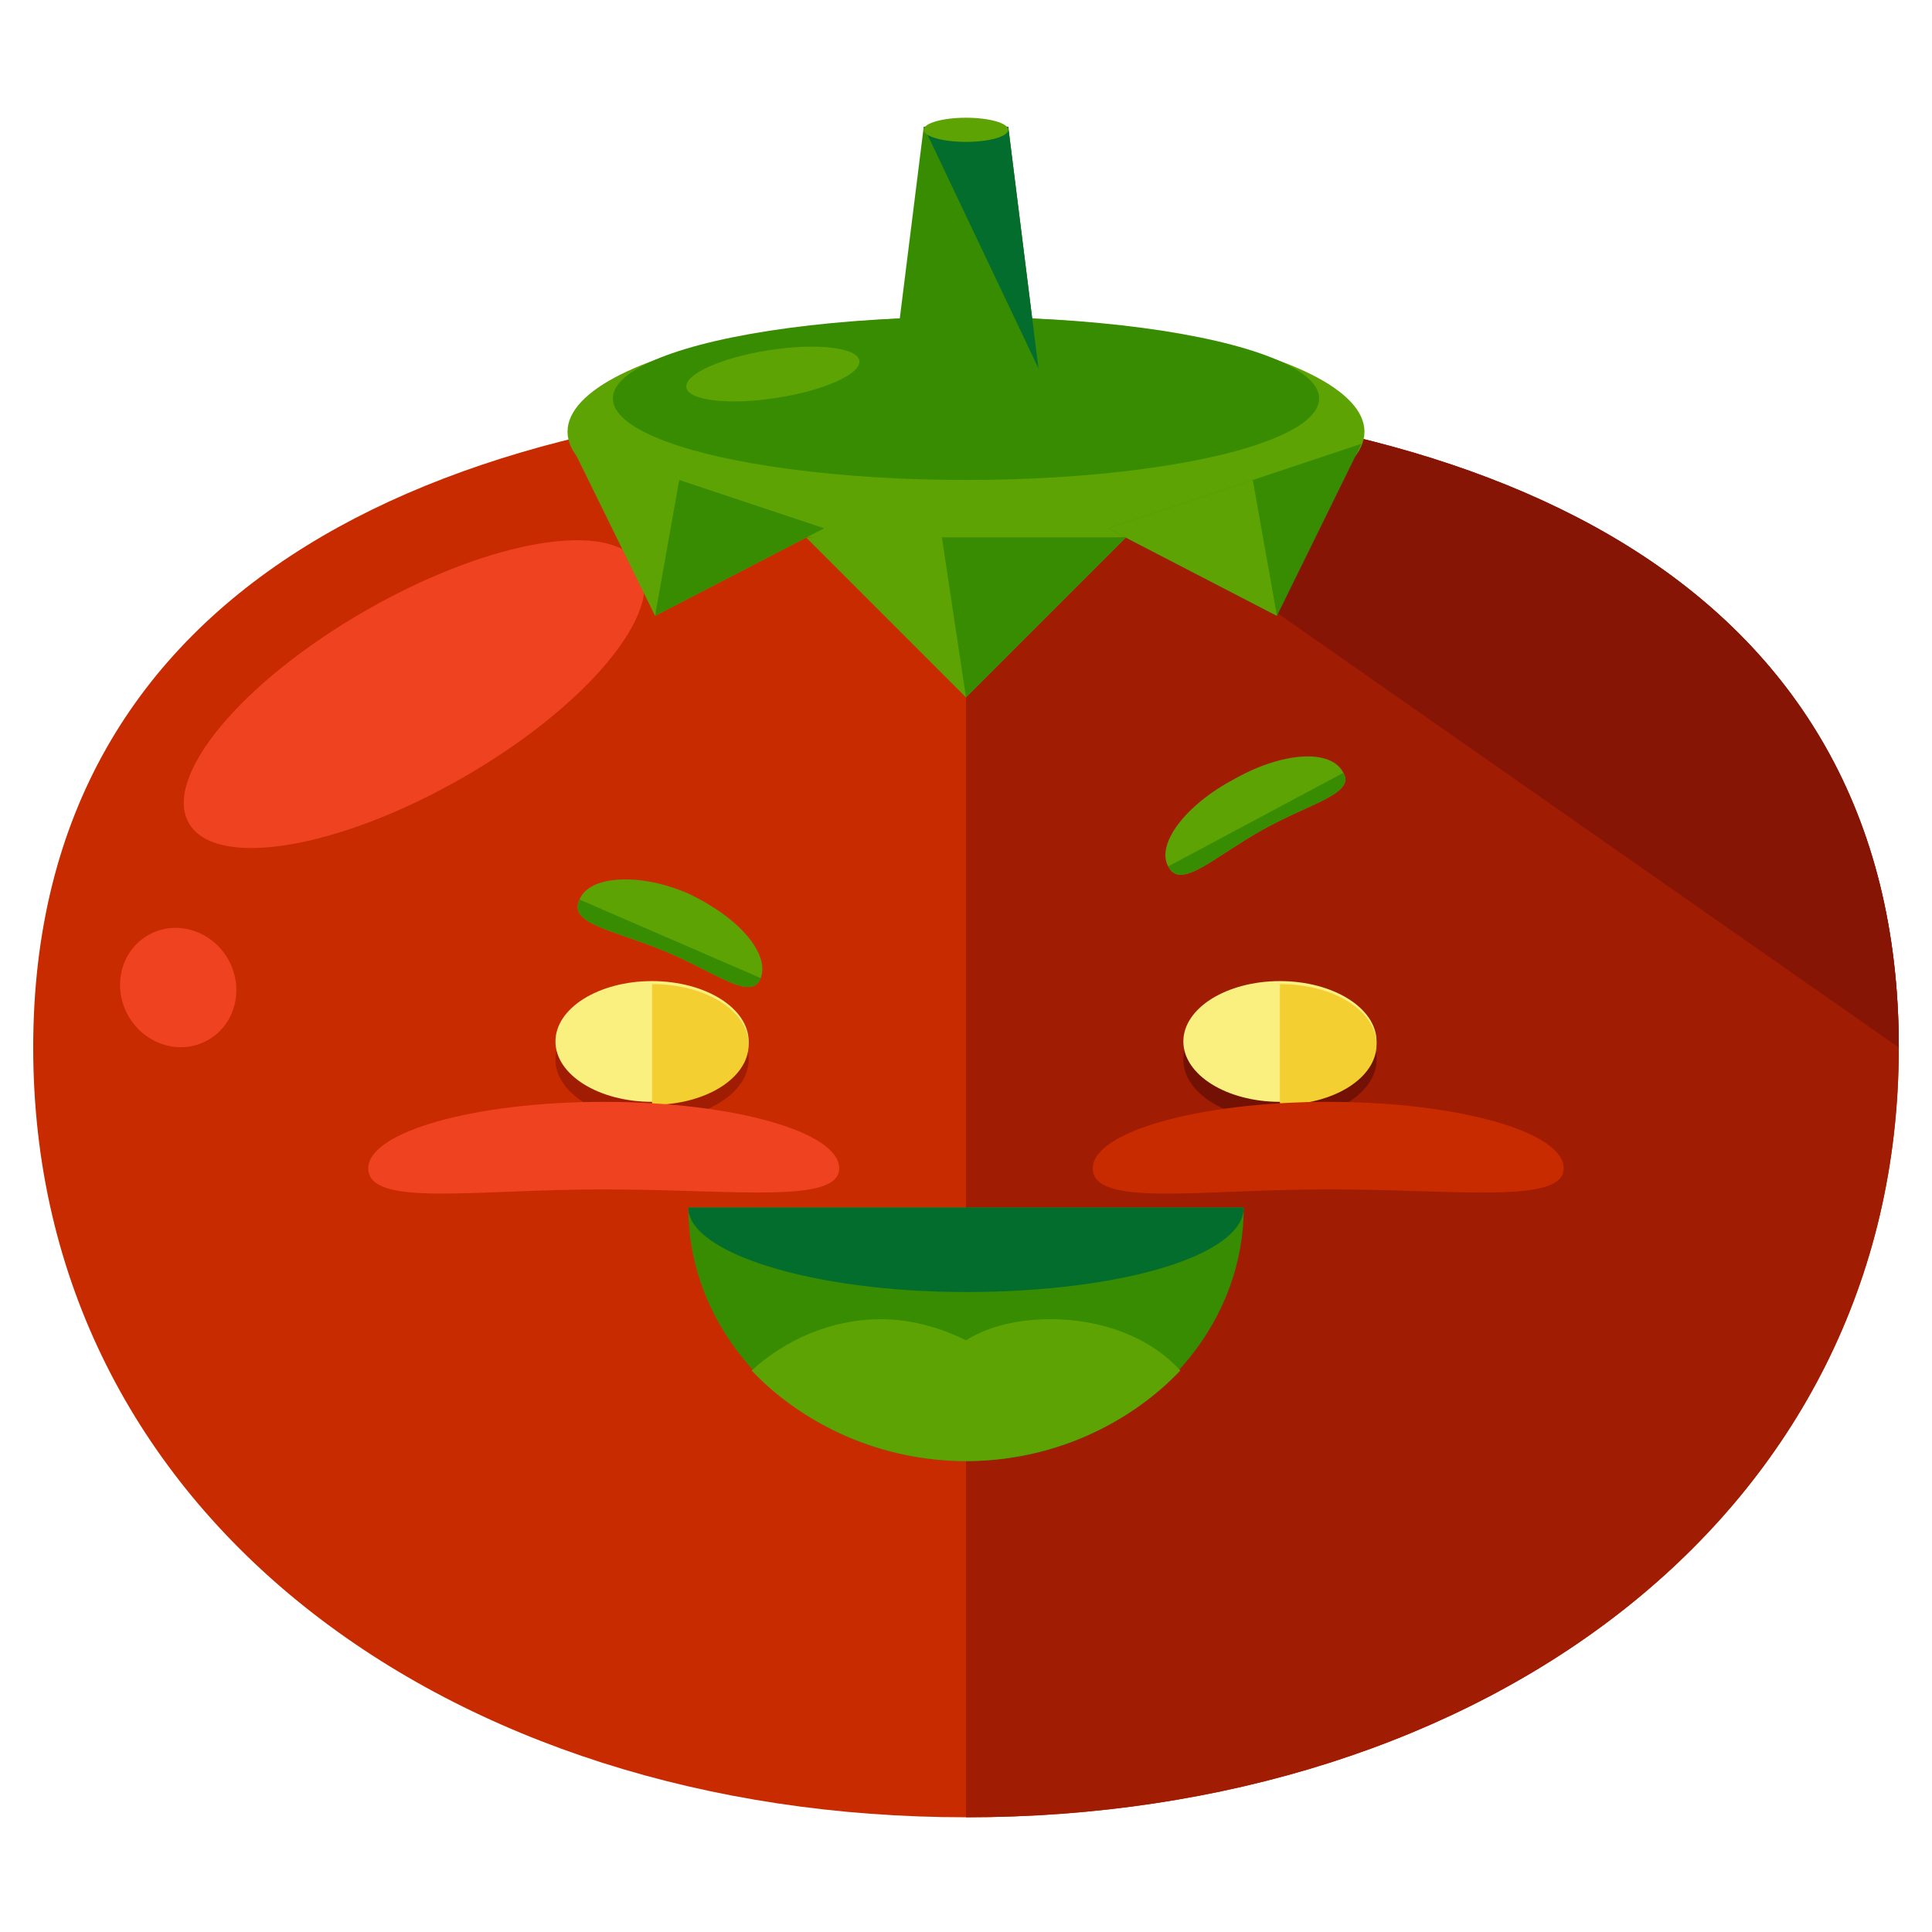 <?xml version="1.0" encoding="utf-8"?>
<!-- Generator: Adobe Illustrator 16.0.0, SVG Export Plug-In . SVG Version: 6.00 Build 0)  -->
<!DOCTYPE svg PUBLIC "-//W3C//DTD SVG 1.1//EN" "http://www.w3.org/Graphics/SVG/1.1/DTD/svg11.dtd">
<svg version="1.1" id="Layer_1" xmlns="http://www.w3.org/2000/svg" xmlns:xlink="http://www.w3.org/1999/xlink" x="0px" y="0px"
	 width="64px" height="64px" viewBox="0 0 64 64" enable-background="new 0 0 64 64" xml:space="preserve">
<g>
	<g>
		<g>
			<path fill="#C92B00" d="M62.9,34.7c0,15.5-13.8,25.5-30.9,25.5c-17.1,0-30.9-10-30.9-25.5c0-15.5,13.8-21.6,30.9-21.6
				C49.1,13.1,62.9,19.2,62.9,34.7z"/>
		</g>
		<g>
			<path fill="#A01C02" d="M32,13.1c17.1,0,30.9,6,30.9,21.6c0,15.5-13.8,25.5-30.9,25.5"/>
		</g>
		<g>
			<path fill="#871506" d="M32,13.1c17.1,0,30.9,6,30.9,21.6"/>
		</g>
		<g>
			<ellipse transform="matrix(0.868 -0.497 0.497 0.868 -9.601 9.839)" fill="#EF4220" cx="13.7" cy="23" rx="8.6" ry="3.2"/>
		</g>
		<g>
			<ellipse transform="matrix(0.868 -0.497 0.497 0.868 -15.47 7.262)" fill="#EF4220" cx="5.9" cy="32.7" rx="1.9" ry="2"/>
		</g>
		<g>
			<ellipse fill="#5EA304" cx="32" cy="14.3" rx="13.2" ry="3.8"/>
		</g>
		<g>
			<ellipse fill="#388C02" cx="32" cy="13.2" rx="11.7" ry="2.7"/>
		</g>
		<g>
			<g>
				<polygon fill="#5EA304" points="26.7,17.8 32,23.1 37.3,17.8 				"/>
			</g>
			<g>
				<polygon fill="#388C02" points="31.2,17.8 32,23.1 37.3,17.8 				"/>
			</g>
		</g>
		<g>
			<g>
				<g>
					<polygon fill="#5EA304" points="18.9,14.7 21.7,20.4 27.3,17.5 					"/>
				</g>
				<g>
					<polygon fill="#388C02" points="22.5,15.9 21.7,20.4 27.3,17.5 					"/>
				</g>
			</g>
			<g>
				<g>
					<polygon fill="#388C02" points="45.1,14.7 42.3,20.4 36.7,17.5 					"/>
				</g>
				<g>
					<polygon fill="#5EA304" points="41.5,15.9 42.3,20.4 36.7,17.5 					"/>
				</g>
			</g>
		</g>
		<g>
			<polygon fill="#388C02" points="34.4,12.2 29.6,12.2 30.6,4.2 33.4,4.2 			"/>
		</g>
		<g>
			<polyline fill="#036D2E" points="30.6,4.2 33.4,4.2 34.4,12.2 			"/>
		</g>
		<g>
			<ellipse fill="#5EA304" cx="32" cy="4.3" rx="1.4" ry="0.4"/>
		</g>
		<g>
			
				<ellipse transform="matrix(0.988 -0.153 0.153 0.988 -1.588 4.056)" fill="#5EA304" cx="25.6" cy="12.4" rx="2.9" ry="0.8"/>
		</g>
	</g>
	<g>
		<g>
			<g>
				<ellipse fill="#A01C02" cx="21.6" cy="35.1" rx="3.2" ry="2"/>
			</g>
			<g>
				<ellipse fill="#721104" cx="42.4" cy="35.1" rx="3.2" ry="2"/>
			</g>
			<g>
				<ellipse fill="#F9F080" cx="21.6" cy="34.5" rx="3.2" ry="2"/>
			</g>
			<g>
				<path fill="#F4CF31" d="M21.6,32.6c1.8,0,3.2,0.9,3.2,2s-1.4,2-3.2,2"/>
			</g>
			<g>
				<ellipse fill="#F9F080" cx="42.4" cy="34.5" rx="3.2" ry="2"/>
			</g>
			<g>
				<path fill="#F4CF31" d="M42.4,32.6c1.8,0,3.2,0.9,3.2,2s-1.4,2-3.2,2"/>
			</g>
		</g>
		<g>
			<g>
				<g>
					<g>
						<g>
							<g>
								<path fill="#5EA304" d="M25.2,32.4c-0.3,0.8-1.5-0.2-3.2-0.9c-1.7-0.7-3.2-0.9-2.8-1.7c0.3-0.8,2-0.9,3.6-0.2
									C24.5,30.4,25.5,31.6,25.2,32.4z"/>
							</g>
						</g>
					</g>
				</g>
				<g>
					<g>
						<g>
							<g>
								<path fill="#5EA304" d="M38.7,28.7c0.4,0.8,1.5-0.3,3.1-1.2c1.6-0.9,3.1-1.2,2.7-1.9c-0.4-0.8-2-0.7-3.6,0.2
									C39.2,26.7,38.3,28,38.7,28.7z"/>
							</g>
						</g>
					</g>
				</g>
			</g>
			<g>
				<g>
					<g>
						<g>
							<g>
								<path fill="#388C02" d="M25.2,32.4c-0.3,0.8-1.5-0.2-3.2-0.9c-1.7-0.7-3.2-0.9-2.8-1.7"/>
							</g>
						</g>
					</g>
				</g>
				<g>
					<g>
						<g>
							<g>
								<path fill="#388C02" d="M38.7,28.7c0.4,0.8,1.5-0.3,3.1-1.2c1.6-0.9,3.1-1.2,2.7-1.9"/>
							</g>
						</g>
					</g>
				</g>
			</g>
		</g>
		<g>
			<g>
				<path fill="#EF4220" d="M27.8,38.7c0,1.2-3.5,0.7-7.8,0.7c-4.3,0-7.8,0.6-7.8-0.7c0-1.2,3.5-2.2,7.8-2.2
					C24.3,36.5,27.8,37.5,27.8,38.7z"/>
			</g>
			<g>
				<path fill="#C92B00" d="M51.8,38.7c0,1.2-3.5,0.7-7.8,0.7s-7.8,0.6-7.8-0.7c0-1.2,3.5-2.2,7.8-2.2S51.8,37.5,51.8,38.7z"/>
			</g>
		</g>
	</g>
	<g>
		<g>
			<path fill="#388C02" d="M41.2,40c0,4.6-4.1,8.4-9.2,8.4s-9.2-3.8-9.2-8.4"/>
		</g>
		<g>
			<path fill="#036D2E" d="M41.2,40c0,1.6-4.1,2.8-9.2,2.8s-9.2-1.3-9.2-2.8"/>
		</g>
		<g>
			<path fill="#5EA304" d="M32,48.4c2.8,0,5.4-1.2,7.1-3c-1-1.1-2.6-1.7-4.3-1.7c-1,0-2,0.2-2.8,0.7c-0.8-0.4-1.8-0.7-2.8-0.7
				c-1.7,0-3.2,0.7-4.3,1.7C26.6,47.2,29.2,48.4,32,48.4z"/>
		</g>
	</g>
</g>
</svg>
